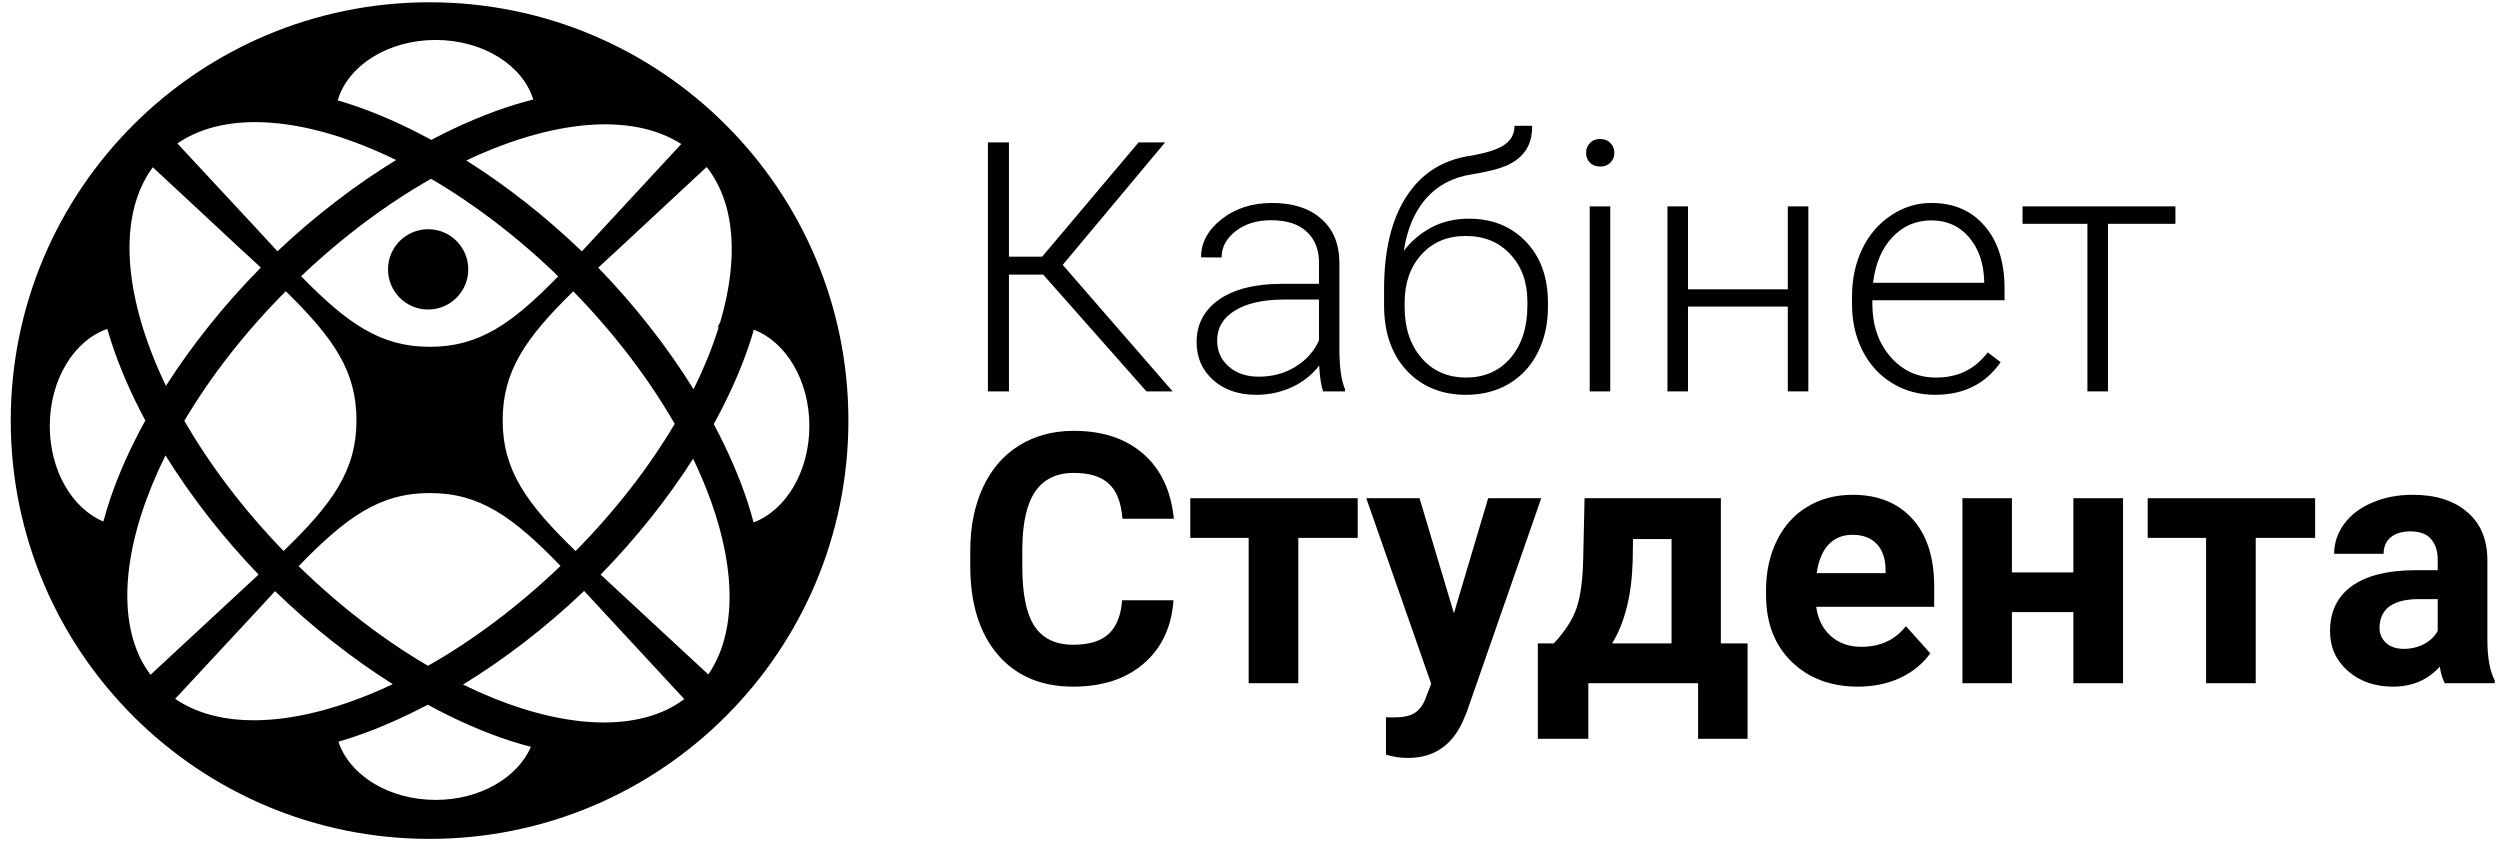 <svg width="214" height="72" viewBox="0 0 214 72" version="1.1" xmlns="http://www.w3.org/2000/svg" xmlns:xlink="http://www.w3.org/1999/xlink">
<title>logo-hneu-student-m-size</title>
<desc>Created using Figma</desc>
<g id="Canvas" transform="translate(-3122 688)">
<g id="logo-hneu-student-m-size">
<use xlink:href="#path0_fill" transform="translate(3122.92 -687.805)"/>
<use xlink:href="#path1_fill" transform="translate(3122.92 -687.805)"/>
<use xlink:href="#path2_fill" transform="translate(3122.92 -687.805)"/>
<use xlink:href="#path3_fill" transform="translate(3122.92 -687.805)"/>
<use xlink:href="#path4_fill" transform="translate(3122.92 -687.805)"/>
<use xlink:href="#path5_fill" transform="translate(3122.92 -687.805)"/>
<use xlink:href="#path6_fill" transform="translate(3122.92 -687.805)"/>
<use xlink:href="#path7_fill" transform="translate(3122.92 -687.805)"/>
<use xlink:href="#path8_fill" transform="translate(3122.92 -687.805)"/>
<use xlink:href="#path9_fill" transform="translate(3122.92 -687.805)"/>
<use xlink:href="#path10_fill" transform="translate(3122.92 -687.805)"/>
<use xlink:href="#path11_fill" transform="translate(3122.92 -687.805)"/>
<use xlink:href="#path12_fill" transform="translate(3122.92 -687.805)"/>
<use xlink:href="#path13_fill" transform="translate(3122.92 -687.805)"/>
<use xlink:href="#path14_fill" transform="translate(3122.92 -687.805)"/>
<use xlink:href="#path15_fill" transform="translate(3122.92 -687.805)"/>
<use xlink:href="#path16_fill" transform="translate(3122.92 -687.805)"/>
</g>
</g>
<defs>
<path id="path0_fill" d="M 39.164 22.863C 39.164 24.761 37.626 26.3 35.729 26.3C 33.831 26.3 32.294 24.761 32.294 22.863C 32.294 20.965 33.831 19.426 35.729 19.426C 37.626 19.426 39.164 20.965 39.164 22.863Z"/>
<path id="path1_fill" fill-rule="evenodd" d="M 35.851 71.613C 55.651 71.613 71.703 55.582 71.703 35.806C 71.703 16.031 55.651 0 35.851 0C 16.051 0 0 16.031 0 35.806C 0 55.582 16.051 71.613 35.851 71.613ZM 38.995 13.54C 46.314 10.078 53.126 9.401 57.397 12.133L 48.886 21.322C 45.736 18.291 42.365 15.666 38.995 13.54ZM 36 11.78C 38.441 10.491 40.843 9.477 43.12 8.771C 43.654 8.607 44.19 8.458 44.727 8.323C 43.832 5.4 40.429 3.225 36.369 3.225C 32.273 3.225 28.847 5.437 27.988 8.398C 28.299 8.488 28.609 8.582 28.919 8.681C 31.187 9.416 33.576 10.46 36 11.78ZM 14.264 12.083C 18.546 9.146 25.516 9.853 32.983 13.502C 29.528 15.622 26.064 18.258 22.828 21.315C 22.308 20.755 21.766 20.165 21.199 19.546L 14.264 12.083ZM 8.268 27.961C 5.431 28.933 3.34 32.284 3.34 36.268C 3.34 40.093 5.267 43.333 7.93 44.447C 8.1 43.811 8.291 43.175 8.502 42.542C 9.233 40.377 10.249 38.105 11.52 35.801C 10.278 33.48 9.291 31.196 8.588 29.022C 8.475 28.669 8.368 28.315 8.268 27.961ZM 13.284 32.836C 9.676 25.32 9.061 18.333 12.159 14.12L 19.652 21.091C 20.266 21.653 20.851 22.191 21.407 22.707C 18.234 25.923 15.492 29.381 13.284 32.836ZM 13.246 38.788C 9.907 45.524 9.008 51.861 11.097 56.159C 11.356 56.669 11.646 57.14 11.964 57.566L 21.214 48.99C 18.094 45.743 15.404 42.261 13.246 38.788ZM 23.355 46.971C 19.878 43.377 17.018 39.571 14.86 35.822C 17.075 32.084 19.998 28.297 23.541 24.733C 27.632 28.733 29.594 31.567 29.594 35.777C 29.594 40.052 27.573 42.889 23.355 46.971ZM 22.623 50.407C 22.166 50.901 21.692 51.417 21.199 51.956L 14.072 59.625C 18.326 62.531 25.251 61.892 32.7 58.368C 29.265 56.2 25.827 53.514 22.623 50.407ZM 35.717 56.798C 31.988 54.619 28.209 51.747 24.644 48.267C 28.745 44.038 31.602 42.01 35.878 42.01C 40.149 42.01 42.984 44.031 47.062 48.248C 43.404 51.755 39.53 54.634 35.717 56.798ZM 35.695 60.128C 33.255 61.417 30.853 62.431 28.576 63.137C 28.4 63.191 28.224 63.243 28.047 63.294C 28.996 66.159 32.362 68.277 36.369 68.277C 40.168 68.277 43.391 66.372 44.523 63.733C 43.94 63.582 43.357 63.413 42.777 63.227C 40.508 62.492 38.12 61.448 35.695 60.128ZM 56.526 60.371C 52.204 62.653 45.674 61.808 38.713 58.406C 42.244 56.239 45.784 53.534 49.081 50.39L 57.657 59.649C 57.309 59.908 56.931 60.15 56.526 60.371ZM 63.585 44.522C 66.345 43.484 68.362 40.182 68.362 36.268C 68.362 32.367 66.357 29.072 63.61 28.025C 63.481 28.473 63.342 28.92 63.193 29.366C 62.463 31.531 61.447 33.803 60.176 36.108C 61.417 38.428 62.405 40.712 63.108 42.886C 63.282 43.43 63.441 43.976 63.585 44.522ZM 58.412 39.072C 61.95 46.444 62.61 53.306 59.712 57.541L 50.493 48.994C 53.579 45.837 56.251 42.454 58.412 39.072ZM 58.449 33.121C 59.348 31.308 60.07 29.525 60.604 27.802C 60.569 27.81 60.535 27.818 60.501 27.826C 60.583 27.671 60.663 27.512 60.74 27.35C 62.315 21.976 62.034 17.229 59.568 14.098L 52.05 21.091C 51.433 21.657 50.845 22.197 50.287 22.716C 53.49 26.021 56.247 29.576 58.449 33.121ZM 48.152 24.742C 51.715 28.394 54.639 32.27 56.836 36.087C 54.663 39.755 51.806 43.47 48.352 46.975C 44.131 42.891 42.108 40.053 42.108 35.777C 42.108 31.57 44.068 28.737 48.152 24.742ZM 46.863 23.458C 42.891 27.536 40.079 29.491 35.878 29.491C 31.675 29.491 28.844 27.532 24.854 23.45C 28.447 20.038 32.242 17.231 35.979 15.11C 39.642 17.25 43.354 20.06 46.863 23.458Z"/>
<path id="path2_fill" d="M 88.378 23.311L 85.447 23.311L 85.447 33.308L 83.644 33.308L 83.644 11.996L 85.447 11.996L 85.447 21.774L 88.29 21.774L 96.541 11.996L 98.812 11.996L 90.048 22.477L 99.457 33.308L 97.215 33.308L 88.378 23.311Z"/>
<path id="path3_fill" d="M 112.34 33.308C 112.164 32.81 112.052 32.074 112.003 31.098C 111.387 31.898 110.601 32.518 109.643 32.957C 108.695 33.386 107.689 33.601 106.624 33.601C 105.1 33.601 103.864 33.176 102.916 32.328C 101.978 31.479 101.509 30.405 101.509 29.107C 101.509 27.566 102.149 26.346 103.429 25.448C 104.719 24.55 106.512 24.101 108.808 24.101L 111.988 24.101L 111.988 22.301C 111.988 21.169 111.636 20.281 110.933 19.637C 110.239 18.983 109.223 18.656 107.884 18.656C 106.663 18.656 105.652 18.968 104.851 19.593C 104.05 20.218 103.649 20.969 103.649 21.847L 101.89 21.832C 101.89 20.574 102.477 19.486 103.649 18.568C 104.821 17.641 106.263 17.178 107.972 17.178C 109.741 17.178 111.133 17.622 112.149 18.51C 113.175 19.388 113.703 20.618 113.732 22.198L 113.732 29.693C 113.732 31.225 113.893 32.371 114.216 33.133L 114.216 33.308L 112.34 33.308ZM 106.829 32.049C 108.002 32.049 109.047 31.766 109.966 31.2C 110.894 30.634 111.568 29.878 111.988 28.932L 111.988 25.448L 108.852 25.448C 107.103 25.467 105.735 25.79 104.748 26.414C 103.761 27.029 103.268 27.878 103.268 28.961C 103.268 29.849 103.595 30.586 104.25 31.171C 104.914 31.757 105.774 32.049 106.829 32.049Z"/>
<path id="path4_fill" d="M 124.812 18.524C 126.825 18.524 128.456 19.183 129.707 20.5C 130.958 21.808 131.583 23.545 131.583 25.711L 131.583 26.092C 131.583 27.526 131.295 28.819 130.718 29.971C 130.152 31.113 129.331 32.005 128.256 32.65C 127.191 33.284 125.965 33.601 124.577 33.601C 122.487 33.601 120.791 32.908 119.492 31.522C 118.202 30.127 117.557 28.268 117.557 25.946L 117.557 24.54C 117.557 21.262 118.183 18.642 119.433 16.68C 120.684 14.719 122.462 13.548 124.768 13.167C 126.224 12.933 127.245 12.616 127.831 12.216C 128.427 11.816 128.725 11.269 128.725 10.576L 130.235 10.576C 130.235 11.396 130.064 12.074 129.722 12.611C 129.38 13.148 128.867 13.582 128.183 13.914C 127.499 14.236 126.453 14.509 125.046 14.733C 123.434 14.987 122.135 15.675 121.148 16.797C 120.171 17.91 119.536 19.403 119.243 21.276C 119.868 20.457 120.65 19.793 121.588 19.286C 122.535 18.778 123.61 18.524 124.812 18.524ZM 119.316 25.726L 119.316 26.092C 119.316 27.878 119.8 29.332 120.767 30.454C 121.734 31.566 123.004 32.123 124.577 32.123C 126.16 32.123 127.43 31.561 128.388 30.439C 129.345 29.307 129.824 27.824 129.824 25.989L 129.824 25.609C 129.824 23.96 129.336 22.613 128.359 21.569C 127.391 20.525 126.121 20.003 124.548 20.003C 122.975 20.003 121.71 20.535 120.752 21.598C 119.795 22.652 119.316 24.028 119.316 25.726Z"/>
<path id="path5_fill" d="M 136.918 33.308L 135.159 33.308L 135.159 17.471L 136.918 17.471L 136.918 33.308ZM 134.851 12.889C 134.851 12.557 134.959 12.279 135.174 12.055C 135.389 11.82 135.682 11.703 136.053 11.703C 136.424 11.703 136.717 11.82 136.932 12.055C 137.157 12.279 137.269 12.557 137.269 12.889C 137.269 13.221 137.157 13.499 136.932 13.723C 136.717 13.948 136.424 14.06 136.053 14.06C 135.682 14.06 135.389 13.948 135.174 13.723C 134.959 13.499 134.851 13.221 134.851 12.889Z"/>
<path id="path6_fill" d="M 153.874 33.308L 152.116 33.308L 152.116 26.048L 143.571 26.048L 143.571 33.308L 141.813 33.308L 141.813 17.471L 143.571 17.471L 143.571 24.57L 152.116 24.57L 152.116 17.471L 153.874 17.471L 153.874 33.308Z"/>
<path id="path7_fill" d="M 164.72 33.601C 163.371 33.601 162.15 33.269 161.056 32.606C 159.971 31.942 159.126 31.02 158.52 29.839C 157.914 28.649 157.612 27.317 157.612 25.843L 157.612 25.214C 157.612 23.691 157.905 22.32 158.491 21.101C 159.087 19.881 159.913 18.924 160.968 18.232C 162.023 17.529 163.166 17.178 164.397 17.178C 166.322 17.178 167.846 17.837 168.97 19.154C 170.103 20.461 170.67 22.252 170.67 24.526L 170.67 25.506L 159.356 25.506L 159.356 25.843C 159.356 27.639 159.869 29.137 160.894 30.337C 161.93 31.527 163.23 32.123 164.793 32.123C 165.731 32.123 166.556 31.952 167.27 31.61C 167.993 31.269 168.647 30.722 169.234 29.971L 170.333 30.805C 169.043 32.669 167.172 33.601 164.72 33.601ZM 164.397 18.671C 163.078 18.671 161.964 19.154 161.056 20.12C 160.157 21.086 159.61 22.384 159.414 24.014L 168.926 24.014L 168.926 23.823C 168.877 22.301 168.442 21.062 167.621 20.105C 166.801 19.149 165.726 18.671 164.397 18.671Z"/>
<path id="path8_fill" d="M 185.296 18.964L 179.522 18.964L 179.522 33.308L 177.763 33.308L 177.763 18.964L 172.209 18.964L 172.209 17.471L 185.296 17.471L 185.296 18.964Z"/>
<path id="path9_fill" d="M 99.531 51.19C 99.365 53.483 98.514 55.289 96.981 56.606C 95.456 57.923 93.444 58.582 90.942 58.582C 88.207 58.582 86.052 57.665 84.479 55.83C 82.916 53.986 82.134 51.459 82.134 48.248L 82.134 46.945C 82.134 44.896 82.496 43.091 83.219 41.529C 83.942 39.968 84.973 38.773 86.311 37.943C 87.659 37.104 89.223 36.685 91.001 36.685C 93.463 36.685 95.447 37.343 96.951 38.661C 98.456 39.978 99.326 41.827 99.56 44.208L 95.163 44.208C 95.056 42.832 94.67 41.837 94.005 41.222C 93.351 40.598 92.349 40.285 91.001 40.285C 89.535 40.285 88.436 40.812 87.704 41.866C 86.98 42.91 86.609 44.535 86.59 46.74L 86.59 48.351C 86.59 50.654 86.936 52.337 87.63 53.401C 88.334 54.464 89.438 54.996 90.942 54.996C 92.3 54.996 93.312 54.689 93.976 54.074C 94.65 53.449 95.036 52.488 95.134 51.19L 99.531 51.19Z"/>
<path id="path10_fill" d="M 115.3 45.848L 110.215 45.848L 110.215 58.289L 105.965 58.289L 105.965 45.848L 100.967 45.848L 100.967 42.452L 115.3 42.452L 115.3 45.848Z"/>
<path id="path11_fill" d="M 123.537 52.303L 126.468 42.452L 131.011 42.452L 124.636 60.748L 124.284 61.583C 123.337 63.651 121.773 64.686 119.594 64.686C 118.979 64.686 118.354 64.593 117.719 64.408L 117.719 61.202L 118.363 61.217C 119.165 61.217 119.761 61.095 120.151 60.851C 120.552 60.607 120.865 60.202 121.089 59.636L 121.588 58.333L 116.033 42.452L 120.591 42.452L 123.537 52.303Z"/>
<path id="path12_fill" d="M 132.081 54.879C 133.039 53.864 133.688 52.859 134.03 51.864C 134.372 50.868 134.563 49.458 134.602 47.633L 134.719 42.452L 146.385 42.452L 146.385 54.879L 148.672 54.879L 148.672 63.047L 144.436 63.047L 144.436 58.289L 135.042 58.289L 135.042 63.047L 130.718 63.047L 130.718 54.879L 132.081 54.879ZM 137.079 54.879L 142.164 54.879L 142.164 45.95L 138.867 45.95L 138.837 47.853C 138.75 50.761 138.163 53.103 137.079 54.879Z"/>
<path id="path13_fill" d="M 158.125 58.582C 155.799 58.582 153.904 57.87 152.438 56.445C 150.982 55.02 150.254 53.122 150.254 50.751L 150.254 50.341C 150.254 48.751 150.562 47.331 151.178 46.082C 151.793 44.823 152.663 43.857 153.786 43.184C 154.92 42.501 156.209 42.159 157.656 42.159C 159.825 42.159 161.53 42.842 162.77 44.208C 164.021 45.574 164.646 47.511 164.646 50.019L 164.646 51.746L 154.548 51.746C 154.685 52.781 155.096 53.61 155.78 54.235C 156.473 54.859 157.348 55.172 158.403 55.172C 160.035 55.172 161.31 54.581 162.228 53.401L 164.309 55.728C 163.674 56.626 162.814 57.328 161.73 57.836C 160.645 58.333 159.444 58.582 158.125 58.582ZM 157.641 45.584C 156.801 45.584 156.117 45.867 155.589 46.433C 155.071 46.999 154.739 47.809 154.592 48.863L 160.484 48.863L 160.484 48.526C 160.465 47.589 160.211 46.867 159.722 46.36C 159.233 45.843 158.54 45.584 157.641 45.584Z"/>
<path id="path14_fill" d="M 180.812 58.289L 176.561 58.289L 176.561 52.2L 171.3 52.2L 171.3 58.289L 167.065 58.289L 167.065 42.452L 171.3 42.452L 171.3 48.804L 176.561 48.804L 176.561 42.452L 180.812 42.452L 180.812 58.289Z"/>
<path id="path15_fill" d="M 197.255 45.848L 192.17 45.848L 192.17 58.289L 187.92 58.289L 187.92 45.848L 182.922 45.848L 182.922 42.452L 197.255 42.452L 197.255 45.848Z"/>
<path id="path16_fill" d="M 208.35 58.289C 208.154 57.909 208.013 57.435 207.925 56.87C 206.899 58.011 205.565 58.582 203.924 58.582C 202.37 58.582 201.081 58.133 200.055 57.236C 199.039 56.338 198.531 55.206 198.531 53.84C 198.531 52.161 199.151 50.873 200.392 49.975C 201.642 49.078 203.445 48.624 205.8 48.614L 207.749 48.614L 207.749 47.706C 207.749 46.975 207.558 46.389 207.177 45.95C 206.806 45.511 206.215 45.291 205.404 45.291C 204.691 45.291 204.129 45.462 203.719 45.804C 203.318 46.145 203.118 46.614 203.118 47.209L 198.882 47.209C 198.882 46.292 199.166 45.443 199.732 44.662C 200.299 43.881 201.1 43.271 202.136 42.832C 203.171 42.383 204.334 42.159 205.624 42.159C 207.578 42.159 209.127 42.652 210.27 43.637C 211.423 44.613 211.999 45.989 211.999 47.765L 211.999 54.63C 212.009 56.133 212.219 57.27 212.629 58.041L 212.629 58.289L 208.35 58.289ZM 204.847 55.347C 205.472 55.347 206.049 55.211 206.577 54.937C 207.104 54.654 207.495 54.279 207.749 53.81L 207.749 51.088L 206.166 51.088C 204.046 51.088 202.917 51.82 202.781 53.283L 202.766 53.532C 202.766 54.059 202.952 54.493 203.323 54.835C 203.694 55.176 204.202 55.347 204.847 55.347Z"/>
</defs>
</svg>
